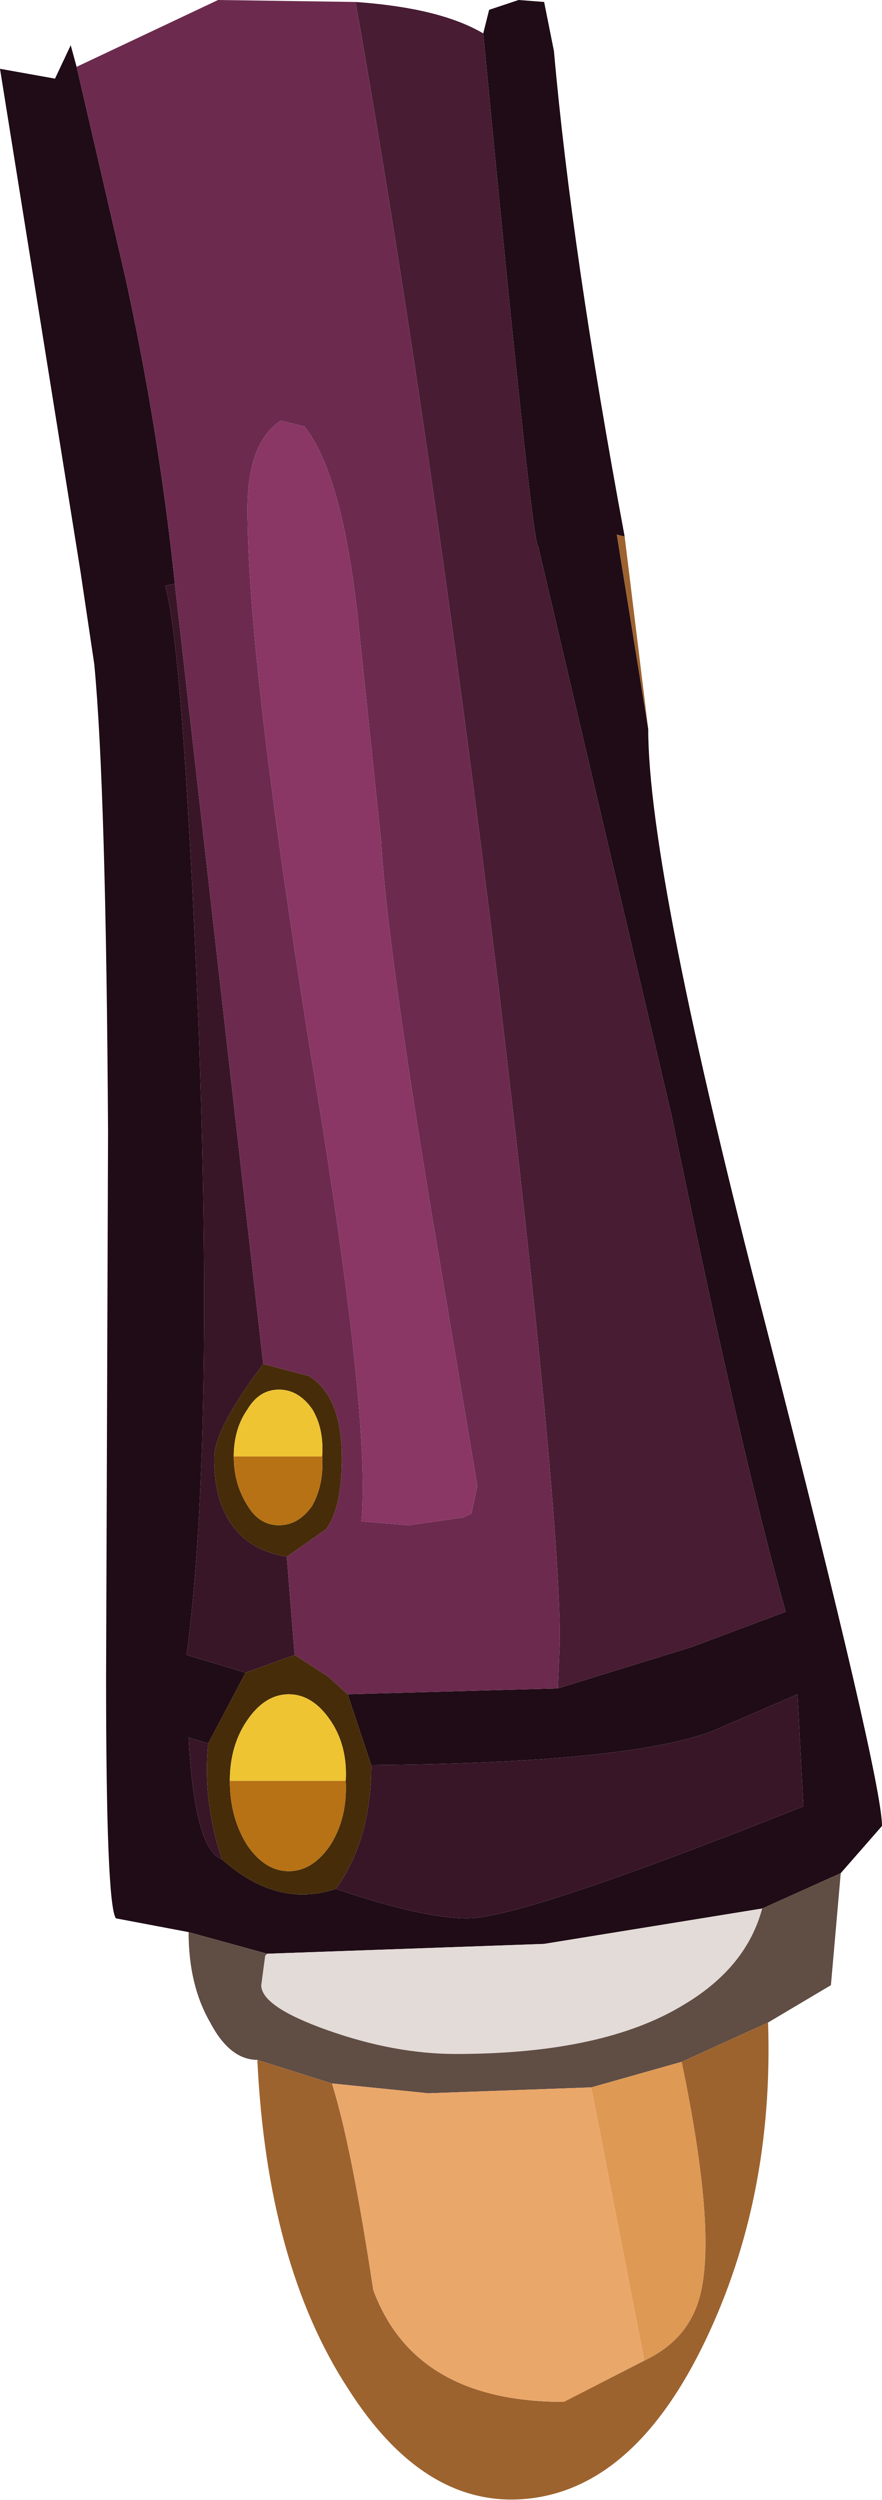 <?xml version="1.0" encoding="UTF-8" standalone="no"?>
<svg xmlns:ffdec="https://www.free-decompiler.com/flash" xmlns:xlink="http://www.w3.org/1999/xlink" ffdec:objectType="shape" height="63.6px" width="22.45px" xmlns="http://www.w3.org/2000/svg">
  <g transform="matrix(1.0, 0.0, 0.0, 1.0, 7.9, 1.55)">
    <path d="M4.4 -0.7 L4.55 -1.3 5.3 -1.55 5.95 -1.5 6.2 -0.25 Q6.65 4.85 8.0 12.1 L7.8 12.05 8.6 17.0 Q8.6 20.65 11.6 32.2 14.55 43.7 14.55 44.9 L13.5 46.1 11.5 47.0 5.95 47.9 -1.1 48.15 -3.1 47.6 -4.95 47.25 Q-5.2 46.9 -5.2 41.15 L-5.15 27.25 Q-5.2 18.5 -5.5 15.35 L-5.85 13.0 -7.9 0.2 -6.5 0.45 -6.1 -0.4 -5.95 0.15 -4.7 5.55 Q-3.85 9.45 -3.45 13.3 L-3.7 13.35 Q-3.25 14.8 -2.85 24.45 -2.45 35.25 -3.15 40.55 L-1.65 41.0 -2.6 42.8 -3.1 42.65 Q-2.95 45.5 -2.25 45.75 -0.85 47.0 0.65 46.5 2.85 47.25 4.0 47.25 5.4 47.25 12.55 44.4 L12.4 41.55 10.2 42.5 Q8.0 43.3 1.55 43.35 L0.95 41.55 6.3 41.4 9.7 40.35 12.1 39.45 Q11.0 35.6 9.2 26.85 L5.8 12.35 Q5.65 12.4 4.4 -0.7" fill="#1f0c16" fill-rule="evenodd" stroke="none"/>
    <path d="M1.55 43.35 Q8.0 43.3 10.2 42.5 L12.4 41.55 12.55 44.4 Q5.4 47.25 4.0 47.25 2.85 47.25 0.65 46.5 1.55 45.25 1.55 43.35 M-2.25 45.75 Q-2.95 45.5 -3.1 42.65 L-2.6 42.8 Q-2.75 44.25 -2.25 45.75 M-1.65 41.0 L-3.15 40.55 Q-2.45 35.25 -2.85 24.45 -3.25 14.8 -3.7 13.35 L-3.45 13.3 -1.2 33.15 Q-2.45 34.8 -2.45 35.55 -2.45 37.0 -1.6 37.65 -1.2 37.95 -0.6 38.05 L-0.4 40.55 -1.65 41.0" fill="#381628" fill-rule="evenodd" stroke="none"/>
    <path d="M1.15 -1.5 Q3.3 -1.35 4.4 -0.7 5.65 12.4 5.8 12.35 L9.2 26.85 Q11.0 35.6 12.1 39.45 L9.7 40.35 6.3 41.4 6.35 40.2 Q6.35 36.75 4.8 23.65 3.05 9.25 1.15 -1.5" fill="#481c33" fill-rule="evenodd" stroke="none"/>
    <path d="M-5.95 0.15 L-2.35 -1.55 1.15 -1.5 Q3.05 9.25 4.8 23.65 6.35 36.75 6.35 40.2 L6.3 41.4 0.95 41.55 0.45 41.1 -0.4 40.55 -0.6 38.05 0.4 37.35 Q0.8 36.8 0.8 35.55 0.8 33.95 -0.05 33.45 L-1.2 33.15 -3.45 13.3 Q-3.85 9.45 -4.7 5.55 L-5.95 0.15 M1.2 14.1 Q0.8 10.5 -0.15 9.3 L-0.75 9.15 Q-1.6 9.7 -1.6 11.4 -1.6 15.2 0.0 25.2 1.55 34.5 1.3 37.15 L2.5 37.25 3.9 37.05 4.1 36.95 4.25 36.25 3.1 29.4 Q1.95 22.45 1.8 19.85 L1.2 14.1" fill="#6c2b4e" fill-rule="evenodd" stroke="none"/>
    <path d="M-1.95 35.5 Q-1.95 36.2 -1.6 36.75 -1.3 37.25 -0.8 37.25 -0.3 37.25 0.05 36.75 0.35 36.2 0.3 35.5 0.35 34.8 0.05 34.3 -0.3 33.8 -0.8 33.8 -1.3 33.8 -1.6 34.3 -1.95 34.8 -1.95 35.5 M-0.4 40.55 L0.45 41.1 0.95 41.55 1.55 43.35 Q1.55 45.25 0.65 46.5 -0.85 47.0 -2.25 45.75 -2.75 44.25 -2.6 42.8 L-1.65 41.0 -0.4 40.55 M-2.05 43.75 Q-2.05 44.7 -1.6 45.4 -1.15 46.05 -0.55 46.05 0.05 46.05 0.5 45.4 0.95 44.7 0.9 43.75 0.95 42.85 0.5 42.2 0.05 41.55 -0.55 41.55 -1.15 41.55 -1.6 42.2 -2.05 42.85 -2.05 43.75 M-1.2 33.15 L-0.05 33.45 Q0.8 33.95 0.8 35.55 0.8 36.8 0.4 37.35 L-0.6 38.05 Q-1.2 37.95 -1.6 37.65 -2.45 37.0 -2.45 35.55 -2.45 34.8 -1.2 33.15" fill="#462c09" fill-rule="evenodd" stroke="none"/>
    <path d="M0.3 35.5 Q0.35 36.2 0.05 36.75 -0.3 37.25 -0.8 37.25 -1.3 37.25 -1.6 36.75 -1.95 36.2 -1.95 35.5 L0.3 35.5 M0.9 43.75 Q0.95 44.7 0.5 45.4 0.05 46.05 -0.55 46.05 -1.15 46.05 -1.6 45.4 -2.05 44.7 -2.05 43.75 L0.9 43.75" fill="#b77215" fill-rule="evenodd" stroke="none"/>
    <path d="M0.3 35.5 L-1.95 35.5 Q-1.95 34.8 -1.6 34.3 -1.3 33.8 -0.8 33.8 -0.3 33.8 0.05 34.3 0.35 34.8 0.3 35.5 M0.9 43.75 L-2.05 43.75 Q-2.05 42.85 -1.6 42.2 -1.15 41.55 -0.55 41.55 0.05 41.55 0.5 42.2 0.95 42.85 0.9 43.75" fill="#eec433" fill-rule="evenodd" stroke="none"/>
    <path d="M11.5 47.0 Q11.1 48.5 9.5 49.45 7.45 50.7 3.7 50.7 2.15 50.7 0.45 50.1 -1.25 49.5 -1.25 48.95 L-1.15 48.2 -1.1 48.15 5.95 47.9 11.5 47.0" fill="#e3dbd7" fill-rule="evenodd" stroke="none"/>
    <path d="M13.5 46.1 L13.25 48.95 11.65 49.9 9.45 50.9 7.15 51.55 3.0 51.7 0.55 51.45 -1.35 50.85 Q-2.05 50.85 -2.55 49.9 -3.1 48.95 -3.1 47.6 L-1.1 48.15 -1.15 48.2 -1.25 48.95 Q-1.25 49.5 0.45 50.1 2.15 50.7 3.7 50.7 7.45 50.7 9.5 49.45 11.1 48.5 11.5 47.0 L13.5 46.1" fill="#604d44" fill-rule="evenodd" stroke="none"/>
    <path d="M1.2 14.1 L1.8 19.85 Q1.95 22.45 3.1 29.4 L4.25 36.25 4.1 36.95 3.9 37.05 2.5 37.25 1.3 37.15 Q1.55 34.5 0.0 25.2 -1.6 15.2 -1.6 11.4 -1.6 9.7 -0.75 9.15 L-0.15 9.3 Q0.8 10.5 1.2 14.1" fill="#8a3765" fill-rule="evenodd" stroke="none"/>
    <path d="M8.0 12.1 L8.6 17.0 7.8 12.05 8.0 12.1 M11.65 49.9 Q11.8 54.35 10.05 58.0 8.3 61.65 5.65 62.0 2.95 62.35 0.95 59.2 -1.1 56.05 -1.35 50.85 L0.55 51.45 Q1.05 53.05 1.6 56.7 2.65 59.55 6.45 59.55 L8.5 58.5 Q9.45 58.05 9.8 57.2 10.45 55.7 9.45 50.9 L11.65 49.9" fill="#9d632f" fill-rule="evenodd" stroke="none"/>
    <path d="M7.15 51.55 L9.45 50.9 Q10.45 55.7 9.8 57.2 9.45 58.05 8.5 58.5 L7.15 51.55" fill="#de9954" fill-rule="evenodd" stroke="none"/>
    <path d="M7.15 51.55 L8.5 58.5 6.45 59.55 Q2.65 59.55 1.6 56.7 1.05 53.05 0.55 51.45 L3.0 51.7 7.15 51.55" fill="#eaa76a" fill-rule="evenodd" stroke="none"/>
  </g>
</svg>
